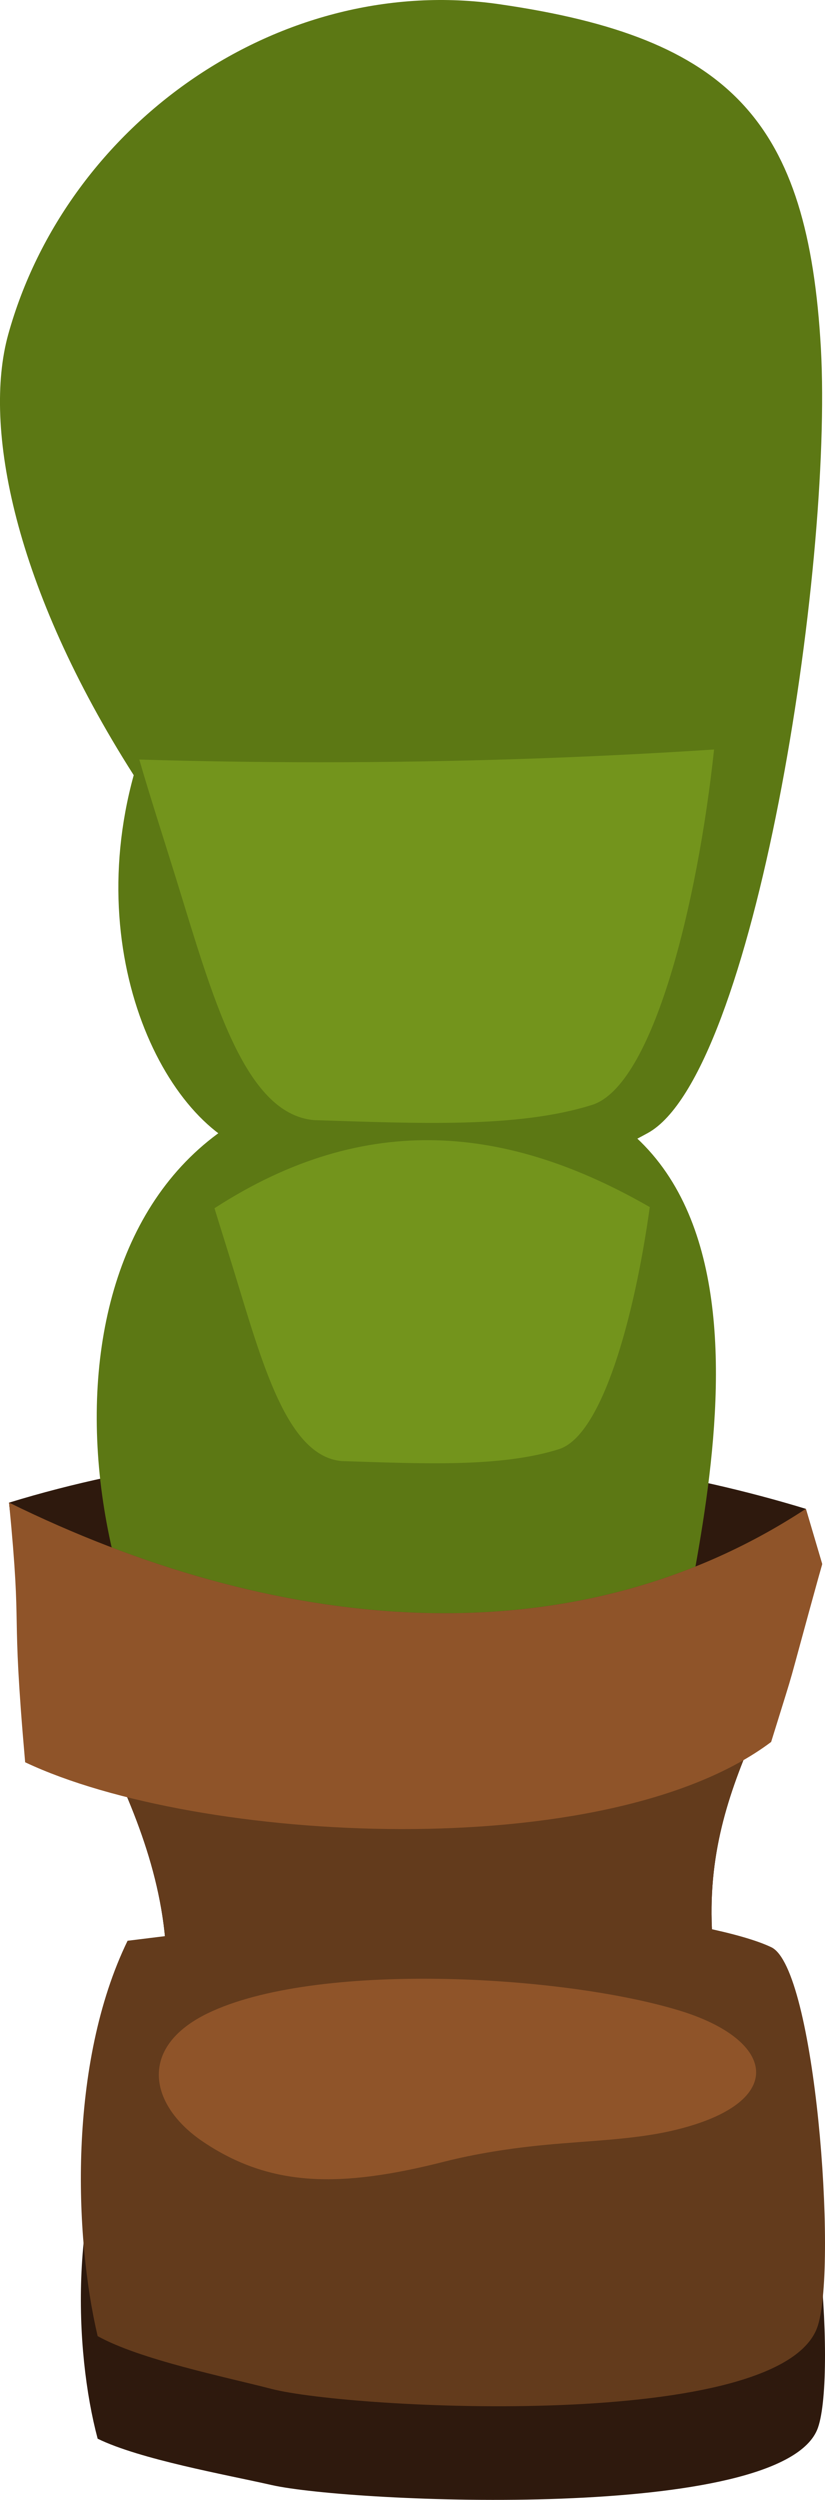 <?xml version="1.0" encoding="UTF-8" standalone="no"?>
<!-- Created with Inkscape (http://www.inkscape.org/) -->

<svg
   xmlns:dc="http://purl.org/dc/elements/1.1/"
   xmlns:cc="http://creativecommons.org/ns#"
   xmlns:rdf="http://www.w3.org/1999/02/22-rdf-syntax-ns#"
   xmlns:svg="http://www.w3.org/2000/svg"
   xmlns="http://www.w3.org/2000/svg"
   xmlns:sodipodi="http://sodipodi.sourceforge.net/DTD/sodipodi-0.dtd"
   xmlns:inkscape="http://www.inkscape.org/namespaces/inkscape"
   width="36.315"
   height="110.015"
   id="svg2"
   version="1.1"
   inkscape:version="0.92.3 (2405546, 2018-03-11)"
   sodipodi:docname="OrcLeftFoot.svg">
  <defs
     id="defs4">
    <clipPath
       id="clipPath3687"
       clipPathUnits="userSpaceOnUse">
      <path
         id="path3689"
         d="m 228.446,269.421 c 2.86,7.467 6.327,9.456 14.47,8.095 7.636,-1.272 13.247,-8.58 12.938,-16.359 -0.14,-3.344 -2.905,-8.399 -8.933,-13.416 -0.292,-7.143 -5.457,-11.984 -8.737,-11.299 -4.923,-1.101 -9.407,1.708 -12.345,4.812 -2.935,3.101 -0.173,20.873 2.607,28.167"
         inkscape:connector-curvature="0" />
    </clipPath>
    <clipPath
       id="clipPath3673"
       clipPathUnits="userSpaceOnUse">
      <path
         id="path3675"
         d="m 192.745,602.396 c -0.764,-5.592 0.488,-10.719 2.88,-15.795 -0.147,-1.543 0.425,-4.761 1.997,-5.856 l -1.704,-3.649 c -0.152,-3.793 0.271,-7.393 0.944,-11.123 l 2.394,-1.28 0.801,-1.915 4.066,-0.291 1.672,-1.334 5.879,1.334 -1.897,4.154 1.206,3.92 1.737,2.168 1.058,-3.523 c 1.447,1.105 3.329,4.921 3.006,6.795 -0.332,1.891 -3.972,4.497 -5.463,5.67 1.019,0.821 1.477,3.377 1.089,5.048 -1.861,7.408 2.627,11.943 1.63,17.248 -0.997,5.305 -3.131,11.565 -9.758,10.966 -6.627,-0.6 -12.04,-6.74 -11.537,-12.536"
         inkscape:connector-curvature="0" />
    </clipPath>
    <clipPath
       id="clipPath3659"
       clipPathUnits="userSpaceOnUse">
      <path
         id="path3661"
         d="m 221.594,234.932 c -0.685,-5.602 0.639,-10.711 3.102,-15.754 -0.126,-1.544 0.492,-4.755 2.079,-5.827 l -1.653,-3.673 c -0.099,-3.794 0.374,-7.388 1.1,-11.109 l 2.412,-1.246 0.827,-1.903 4.07,-0.233 1.691,-1.311 5.86,1.417 -1.956,4.126 1.151,3.937 1.706,2.193 1.108,-3.508 c 1.431,1.125 3.26,4.967 2.91,6.836 -0.358,1.887 -4.035,4.441 -5.543,5.593 1.008,0.835 1.43,3.397 1.018,5.062 -1.965,7.381 2.459,11.979 1.387,17.269 -1.071,5.291 -3.293,11.52 -9.912,10.828 -6.618,-0.693 -11.944,-6.908 -11.36,-12.696"
         inkscape:connector-curvature="0" />
    </clipPath>
    <clipPath
       id="clipPath3617"
       clipPathUnits="userSpaceOnUse">
      <path
         id="path3619"
         d="m 324.809,323.111 -0.633,-6.712 c -0.406,-1.965 -1.173,-3.74 -2.171,-5.036 -1.116,-1.447 -2.553,-2.312 -3.982,-2.129 -1.451,0.187 -2.794,1.737 -4.135,2.639 l -0.021,1.919 z"
         inkscape:connector-curvature="0" />
    </clipPath>
    <linearGradient
       id="linearGradient3605"
       spreadMethod="pad"
       gradientTransform="matrix(-13.712,-13.997,13.957,-13.673,319.698,329.063)"
       gradientUnits="userSpaceOnUse"
       y2="0"
       x2="0.75"
       y1="0"
       x1="0.25">
      <stop
         id="stop3607"
         offset="0"
         style="stop-opacity:1;stop-color:#ff0000" />
      <stop
         id="stop3609"
         offset="1"
         style="stop-opacity:1;stop-color:#ff8f00" />
    </linearGradient>
    <clipPath
       id="clipPath3587"
       clipPathUnits="userSpaceOnUse">
      <path
         id="path3589"
         d="m 284.839,322.654 1.021,-6.712 c 0.655,-1.965 1.893,-3.74 3.504,-5.036 1.8,-1.447 4.119,-2.312 6.424,-2.129 2.342,0.186 4.507,1.737 6.672,2.639 l 0.034,1.919 z"
         inkscape:connector-curvature="0" />
    </clipPath>
    <linearGradient
       id="linearGradient3575"
       spreadMethod="pad"
       gradientTransform="matrix(20.843,-13.186,12.614,19.939,276.159,311.395)"
       gradientUnits="userSpaceOnUse"
       y2="0"
       x2="0.76"
       y1="0"
       x1="0.24">
      <stop
         id="stop3577"
         offset="0"
         style="stop-opacity:1;stop-color:#ff0000" />
      <stop
         id="stop3579"
         offset="1"
         style="stop-opacity:1;stop-color:#ff8f00" />
    </linearGradient>
    <clipPath
       id="clipPath3387"
       clipPathUnits="userSpaceOnUse">
      <path
         id="path3389"
         d="m 440.904,749.715 -0.633,-6.849 c -0.406,-2.052 -1.173,-3.994 -2.171,-5.506 -1.116,-1.689 -2.553,-2.865 -3.982,-2.991 -1.451,-0.128 -2.793,1.131 -4.135,1.743 l -0.021,1.915 z"
         inkscape:connector-curvature="0" />
    </clipPath>
    <linearGradient
       id="linearGradient3375"
       spreadMethod="pad"
       gradientTransform="matrix(-13.469,-16.665,15.966,-12.904,434.667,755.535)"
       gradientUnits="userSpaceOnUse"
       y2="0"
       x2="0.75"
       y1="0"
       x1="0.25">
      <stop
         id="stop3377"
         offset="0"
         style="stop-opacity:1;stop-color:#ff0000" />
      <stop
         id="stop3379"
         offset="1"
         style="stop-opacity:1;stop-color:#ff8f00" />
    </linearGradient>
    <clipPath
       id="clipPath3357"
       clipPathUnits="userSpaceOnUse">
      <path
         id="path3359"
         d="m 400.935,749.027 1.021,-6.838 c 0.655,-2.045 1.893,-3.973 3.504,-5.467 1.8,-1.669 4.119,-2.819 6.424,-2.92 2.342,-0.102 4.507,1.182 6.672,1.817 l 0.034,1.915 z"
         inkscape:connector-curvature="0" />
    </clipPath>
    <linearGradient
       id="linearGradient3345"
       spreadMethod="pad"
       gradientTransform="matrix(20.764,-15.693,15.522,20.537,390.84,737.73)"
       gradientUnits="userSpaceOnUse"
       y2="0"
       x2="0.76"
       y1="0"
       x1="0.24">
      <stop
         id="stop3347"
         offset="0"
         style="stop-opacity:1;stop-color:#ff0000" />
      <stop
         id="stop3349"
         offset="1"
         style="stop-opacity:1;stop-color:#ff8f00" />
    </linearGradient>
    <clipPath
       id="clipPath3269"
       clipPathUnits="userSpaceOnUse">
      <path
         id="path3271"
         d="m 304.773,749.112 -0.633,-6.712 c -0.406,-1.965 -1.173,-3.74 -2.171,-5.036 -1.116,-1.447 -2.553,-2.312 -3.982,-2.129 -1.451,0.186 -2.794,1.737 -4.135,2.639 l -0.021,1.919 z"
         inkscape:connector-curvature="0" />
    </clipPath>
    <linearGradient
       id="linearGradient3257"
       spreadMethod="pad"
       gradientTransform="matrix(-13.713,-13.997,13.957,-13.673,299.663,755.064)"
       gradientUnits="userSpaceOnUse"
       y2="0"
       x2="0.75"
       y1="0"
       x1="0.25">
      <stop
         id="stop3259"
         offset="0"
         style="stop-opacity:1;stop-color:#ff0000" />
      <stop
         id="stop3261"
         offset="1"
         style="stop-opacity:1;stop-color:#ff8f00" />
    </linearGradient>
    <clipPath
       id="clipPath3239"
       clipPathUnits="userSpaceOnUse">
      <path
         id="path3241"
         d="m 264.804,748.655 1.021,-6.712 c 0.655,-1.965 1.893,-3.74 3.504,-5.036 1.8,-1.447 4.119,-2.312 6.424,-2.129 2.342,0.186 4.507,1.737 6.672,2.639 l 0.034,1.919 z"
         inkscape:connector-curvature="0" />
    </clipPath>
    <linearGradient
       id="linearGradient3227"
       spreadMethod="pad"
       gradientTransform="matrix(20.843,-13.186,12.615,19.939,256.124,737.395)"
       gradientUnits="userSpaceOnUse"
       y2="0"
       x2="0.76"
       y1="0"
       x1="0.24">
      <stop
         id="stop3229"
         offset="0"
         style="stop-opacity:1;stop-color:#ff0000" />
      <stop
         id="stop3231"
         offset="1"
         style="stop-opacity:1;stop-color:#ff8f00" />
    </linearGradient>
    <clipPath
       id="clipPath3181"
       clipPathUnits="userSpaceOnUse">
      <path
         id="path3183"
         d="m 243.692,230.929 c 2.115,7.712 5.37,10.031 13.608,9.474 7.724,-0.517 14.024,-7.24 14.479,-15.012 0.188,-3.341 -2.068,-8.643 -7.575,-14.227 0.41,-7.137 -4.256,-12.461 -7.587,-12.101 -4.791,-1.578 -9.529,0.778 -12.757,3.58 -3.224,2.798 -2.217,20.756 -0.167,28.287"
         inkscape:connector-curvature="0" />
    </clipPath>
    <clipPath
       id="clipPath3169"
       clipPathUnits="userSpaceOnUse">
      <path
         id="path3171"
         d="m 236.894,571.898 c 0.45,7.984 3.147,10.934 11.318,12.116 7.661,1.114 15.23,-4.139 17.305,-11.643 0.885,-3.228 -0.209,-8.885 -4.424,-15.499 1.897,-6.893 -1.549,-13.076 -4.881,-13.423 -4.354,-2.547 -9.48,-1.238 -13.224,0.825 -3.74,2.06 -6.52,19.829 -6.094,27.623"
         inkscape:connector-curvature="0" />
    </clipPath>
    <clipPath
       id="clipPath3153"
       clipPathUnits="userSpaceOnUse">
      <path
         id="path3155"
         d="m 190.646,649.62 c 0.451,7.984 3.147,10.934 11.319,12.117 7.661,1.114 15.23,-4.139 17.305,-11.642 0.885,-3.228 -0.209,-8.885 -4.424,-15.5 1.897,-6.892 -1.549,-13.076 -4.881,-13.423 -4.354,-2.547 -9.481,-1.238 -13.225,0.825 -3.74,2.06 -6.52,19.829 -6.094,27.623"
         inkscape:connector-curvature="0" />
    </clipPath>
    <clipPath
       id="clipPath3141"
       clipPathUnits="userSpaceOnUse">
      <path
         id="path3143"
         d="m 291.711,229.511 c -4.082,6.876 -7.835,8.25 -15.631,5.53 -7.311,-2.545 -11.604,-10.697 -9.983,-18.312 0.704,-3.272 4.284,-7.787 11.074,-11.711 1.496,-6.991 7.406,-10.888 10.523,-9.658 5.038,-0.252 8.982,3.275 11.352,6.832 2.368,3.553 -3.362,20.602 -7.335,27.32"
         inkscape:connector-curvature="0" />
    </clipPath>
    <clipPath
       id="clipPath3129"
       clipPathUnits="userSpaceOnUse">
      <path
         id="path3131"
         d="m 305.368,571.898 c -0.451,7.984 -3.147,10.934 -11.319,12.116 -7.661,1.114 -15.23,-4.139 -17.305,-11.643 -0.885,-3.228 0.209,-8.885 4.424,-15.499 -1.897,-6.893 1.549,-13.076 4.881,-13.423 4.354,-2.547 9.48,-1.238 13.224,0.825 3.74,2.06 6.52,19.829 6.094,27.623"
         inkscape:connector-curvature="0" />
    </clipPath>
    <clipPath
       id="clipPath3113"
       clipPathUnits="userSpaceOnUse">
      <path
         id="path3115"
         d="m 283.748,264.72 c 0.481,7.982 3.189,10.922 11.365,12.073 7.665,1.085 15.213,-4.198 17.259,-11.709 0.873,-3.231 -0.244,-8.884 -4.484,-15.483 1.87,-6.899 -1.599,-13.07 -4.933,-13.403 -4.364,-2.531 -9.485,-1.201 -13.221,0.876 -3.732,2.075 -6.443,19.855 -5.987,27.647"
         inkscape:connector-curvature="0" />
    </clipPath>
    <clipPath
       id="clipPath3097"
       clipPathUnits="userSpaceOnUse">
      <path
         id="path3099"
         d="m 317.612,649.62 c 0.451,7.984 3.147,10.934 11.319,12.117 7.661,1.114 15.23,-4.139 17.305,-11.642 0.885,-3.228 -0.209,-8.885 -4.424,-15.5 1.897,-6.892 -1.549,-13.076 -4.881,-13.423 -4.354,-2.547 -9.48,-1.238 -13.224,0.825 -3.74,2.06 -6.52,19.829 -6.094,27.623"
         inkscape:connector-curvature="0" />
    </clipPath>
    <clipPath
       id="clipPath3037"
       clipPathUnits="userSpaceOnUse">
      <path
         id="path3039"
         d="m 307.389,243.688 c 2.721,-4.944 3.395,-10.179 2.986,-15.776 0.692,-1.387 1.313,-4.596 0.24,-6.182 l 2.901,-2.793 c 1.504,-3.485 2.403,-6.997 3.115,-10.72 l -1.775,-2.054 -0.059,-2.075 -3.69,-1.732 -1.081,-1.846 -5.966,-0.867 0.278,4.558 -2.534,3.225 -2.4,1.399 0.278,-3.668 c -1.747,0.511 -4.875,3.396 -5.246,5.261 -0.37,1.885 2.092,5.624 3.062,7.254 -1.246,0.399 -2.592,2.621 -2.829,4.319 -0.924,7.582 -6.742,10.202 -7.717,15.511 -0.975,5.309 -1.232,11.918 5.168,13.739 6.4,1.821 13.657,-1.965 15.269,-7.555"
         inkscape:connector-curvature="0" />
    </clipPath>
    <linearGradient
       id="linearGradient3025"
       spreadMethod="pad"
       gradientTransform="matrix(-252.214,-101.115,59.659,-148.809,279.755,357.585)"
       gradientUnits="userSpaceOnUse"
       y2="0"
       x2="0.51"
       y1="0"
       x1="0.49">
      <stop
         id="stop3027"
         offset="0"
         style="stop-opacity:1;stop-color:#4a6012" />
      <stop
         id="stop3029"
         offset="1"
         style="stop-opacity:1;stop-color:#ffffff" />
    </linearGradient>
    <clipPath
       id="clipPath3009"
       clipPathUnits="userSpaceOnUse">
      <path
         id="path3011"
         d="m 345.106,602.221 c 0.685,-5.602 -0.639,-10.71 -3.101,-15.753 0.126,-1.544 -0.492,-4.755 -2.079,-5.827 l 1.653,-3.673 c 0.098,-3.794 -0.374,-7.388 -1.1,-11.109 l -2.412,-1.246 -0.828,-1.903 -4.069,-0.234 -1.691,-1.31 -5.86,1.417 1.955,4.127 -1.151,3.936 -1.707,2.193 -1.107,-3.508 c -1.431,1.125 -3.26,4.967 -2.91,6.836 0.358,1.887 4.035,4.441 5.543,5.593 -1.007,0.835 -1.43,3.397 -1.018,5.062 1.965,7.381 -2.459,11.979 -1.387,17.269 1.071,5.291 3.293,11.52 9.912,10.828 6.618,-0.693 11.944,-6.908 11.359,-12.697"
         inkscape:connector-curvature="0" />
    </clipPath>
  </defs>
  <sodipodi:namedview
     id="base"
     pagecolor="#ffffff"
     bordercolor="#666666"
     borderopacity="1.0"
     inkscape:pageopacity="0.0"
     inkscape:pageshadow="2"
     inkscape:zoom="1.0074671"
     inkscape:cx="-119.8501"
     inkscape:cy="-21.091266"
     inkscape:document-units="px"
     inkscape:current-layer="g2993"
     showgrid="false"
     inkscape:window-width="1280"
     inkscape:window-height="737"
     inkscape:window-x="-8"
     inkscape:window-y="-8"
     inkscape:window-maximized="1"
     inkscape:pagecheckerboard="true"
     inkscape:snap-global="false"
     fit-margin-top="0"
     fit-margin-left="0"
     fit-margin-right="0"
     fit-margin-bottom="0" />
  <g
     inkscape:label="Layer 1"
     inkscape:groupmode="layer"
     id="layer1"
     transform="translate(-279.962,-389.492)">
    <g
       transform="matrix(1.25,0,0,-1.25,-15.976,1119.696)"
       inkscape:label="Orc_1"
       id="g2993">
      <path
         id="path2999"
         style="fill:#2e190d;fill-opacity:1;fill-rule:nonzero;stroke:none"
         d="m 237.07,531.261 c 9.075,2.788 19.602,2.361 28.058,-0.219 l 0.574,-1.943 c -1.467,-5.305 -4.714,-8.324 -3.704,-14.514 -5.8,-4.356 -13.354,-1.587 -19.427,1.282 -0.519,5.893 -5.021,10.436 -5.502,15.395"
         inkscape:connector-curvature="0" />
      <path
         id="path3047"
         style="fill:#5c7814;fill-opacity:1;fill-rule:nonzero;stroke:none"
         d="m 260.668,525.945 c -3.691,-3.575 -12.036,-2.949 -16.904,-3.439 -5.677,8.223 -5.477,23.138 6.6,23.685 15.56,1.598 11.319,-14.47 10.304,-20.247"
         inkscape:connector-curvature="0" />
      <path
         id="path3055"
         style="fill:#2e190d;fill-opacity:1;fill-rule:nonzero;stroke:none"
         d="m 252.256,511.832 c 2.239,0.18 9.572,-0.5 11.658,-1.379 1.544,-0.655 2.322,-9.809 1.64,-11.762 -1.176,-3.349 -16.515,-2.637 -19.24,-2.017 -1.608,0.366 -4.627,0.899 -6.125,1.631 -0.825,3.1 -1.041,8.49 1.054,12.303 z"
         inkscape:connector-curvature="0" />
      <path
         id="path3063"
         style="fill:#633b1c;fill-opacity:1;fill-rule:nonzero;stroke:none"
         d="m 252.256,517.195 c 2.239,0.198 9.572,-0.589 11.658,-1.588 1.544,-0.744 2.322,-11.104 1.64,-13.312 -1.176,-3.787 -16.515,-2.945 -19.24,-2.237 -1.608,0.418 -4.627,1.027 -6.125,1.859 -0.825,3.51 -1.041,9.609 1.054,13.919 z"
         inkscape:connector-curvature="0" />
      <path
         id="path3071"
         style="fill:#633b1c;fill-opacity:1;fill-rule:nonzero;stroke:none"
         d="m 237.07,531.261 c 9.169,-4.512 19.641,-5.747 28.058,-0.219 l 0.574,-1.943 c -1.467,-5.305 -4.714,-8.324 -3.704,-14.514 -5.8,-4.356 -13.354,-1.587 -19.427,1.282 -0.519,5.893 -5.021,10.436 -5.502,15.395"
         inkscape:connector-curvature="0" />
      <path
         id="path3079"
         style="fill:#8f5429;fill-opacity:1;fill-rule:nonzero;stroke:none"
         d="m 237.07,531.26 c 9.169,-4.512 19.641,-5.746 28.058,-0.219 l 0.574,-1.943 c -1.467,-5.305 -0.767,-2.936 -1.796,-6.263 -5.8,-4.356 -20.197,-3.584 -26.27,-0.715 -0.518,5.893 -0.086,4.182 -0.567,9.14"
         inkscape:connector-curvature="0" />
      <path
         id="path3087"
         style="fill:#8f5429;fill-opacity:1;fill-rule:nonzero;stroke:none"
         d="m 243.91,508.754 c -1.896,1.271 -2.329,3.324 0.155,4.528 3.776,1.831 12.366,1.367 16.541,0.118 3.567,-1.06 3.914,-3.34 -0.276,-4.271 -1.322,-0.294 -2.867,-0.337 -4.333,-0.475 -1.27,-0.12 -2.507,-0.316 -3.621,-0.6 -3.635,-0.921 -6.085,-0.898 -8.466,0.7"
         inkscape:connector-curvature="0" />
      <path
         id="path3163"
         style="fill:#5c7814;fill-opacity:1;fill-rule:nonzero;stroke:none"
         d="m 265.658,571.898 c -0.45,7.984 -3.147,10.934 -11.318,12.116 -7.661,1.114 -15.23,-4.139 -17.305,-11.643 -0.885,-3.228 0.209,-8.885 4.424,-15.499 -1.897,-6.893 1.549,-13.076 4.881,-13.423 4.354,-2.547 9.48,-1.238 13.224,0.825 3.74,2.06 6.52,19.829 6.094,27.623"
         inkscape:connector-curvature="0" />
      <g
         id="g3165"
         transform="matrix(-1,0,0,1,502.552,0)">
        <g
           clip-path="url(#clipPath3169)"
           id="g3167">
          <path
             id="path3173"
             style="fill:#73941c;fill-opacity:1;fill-rule:nonzero;stroke:none"
             d="m 260.897,557.423 c -0.388,-1.338 -0.853,-2.766 -1.299,-4.204 -1.269,-4.093 -2.381,-8.267 -4.848,-8.491 -3.663,-0.114 -7.166,-0.289 -9.791,0.533 -2.159,0.675 -3.725,7.11 -4.303,12.515 4.492,-0.294 9.125,-0.449 13.865,-0.449 2.149,0 4.275,0.033 6.377,0.095"
             inkscape:connector-curvature="0" />
        </g>
      </g>
      <path
         id="path3499"
         style="fill:#73941c;fill-opacity:1;fill-rule:nonzero;stroke:none"
         d="m 244.303,541.626 c 0.221,-0.722 0.458,-1.466 0.687,-2.213 0.992,-3.225 1.861,-6.513 3.79,-6.689 2.863,-0.09 5.601,-0.228 7.653,0.419 1.513,0.477 2.655,4.605 3.199,8.523 -4.948,2.845 -9.956,3.439 -15.329,-0.041"
         inkscape:connector-curvature="0" />
    </g>
  </g>
</svg>
